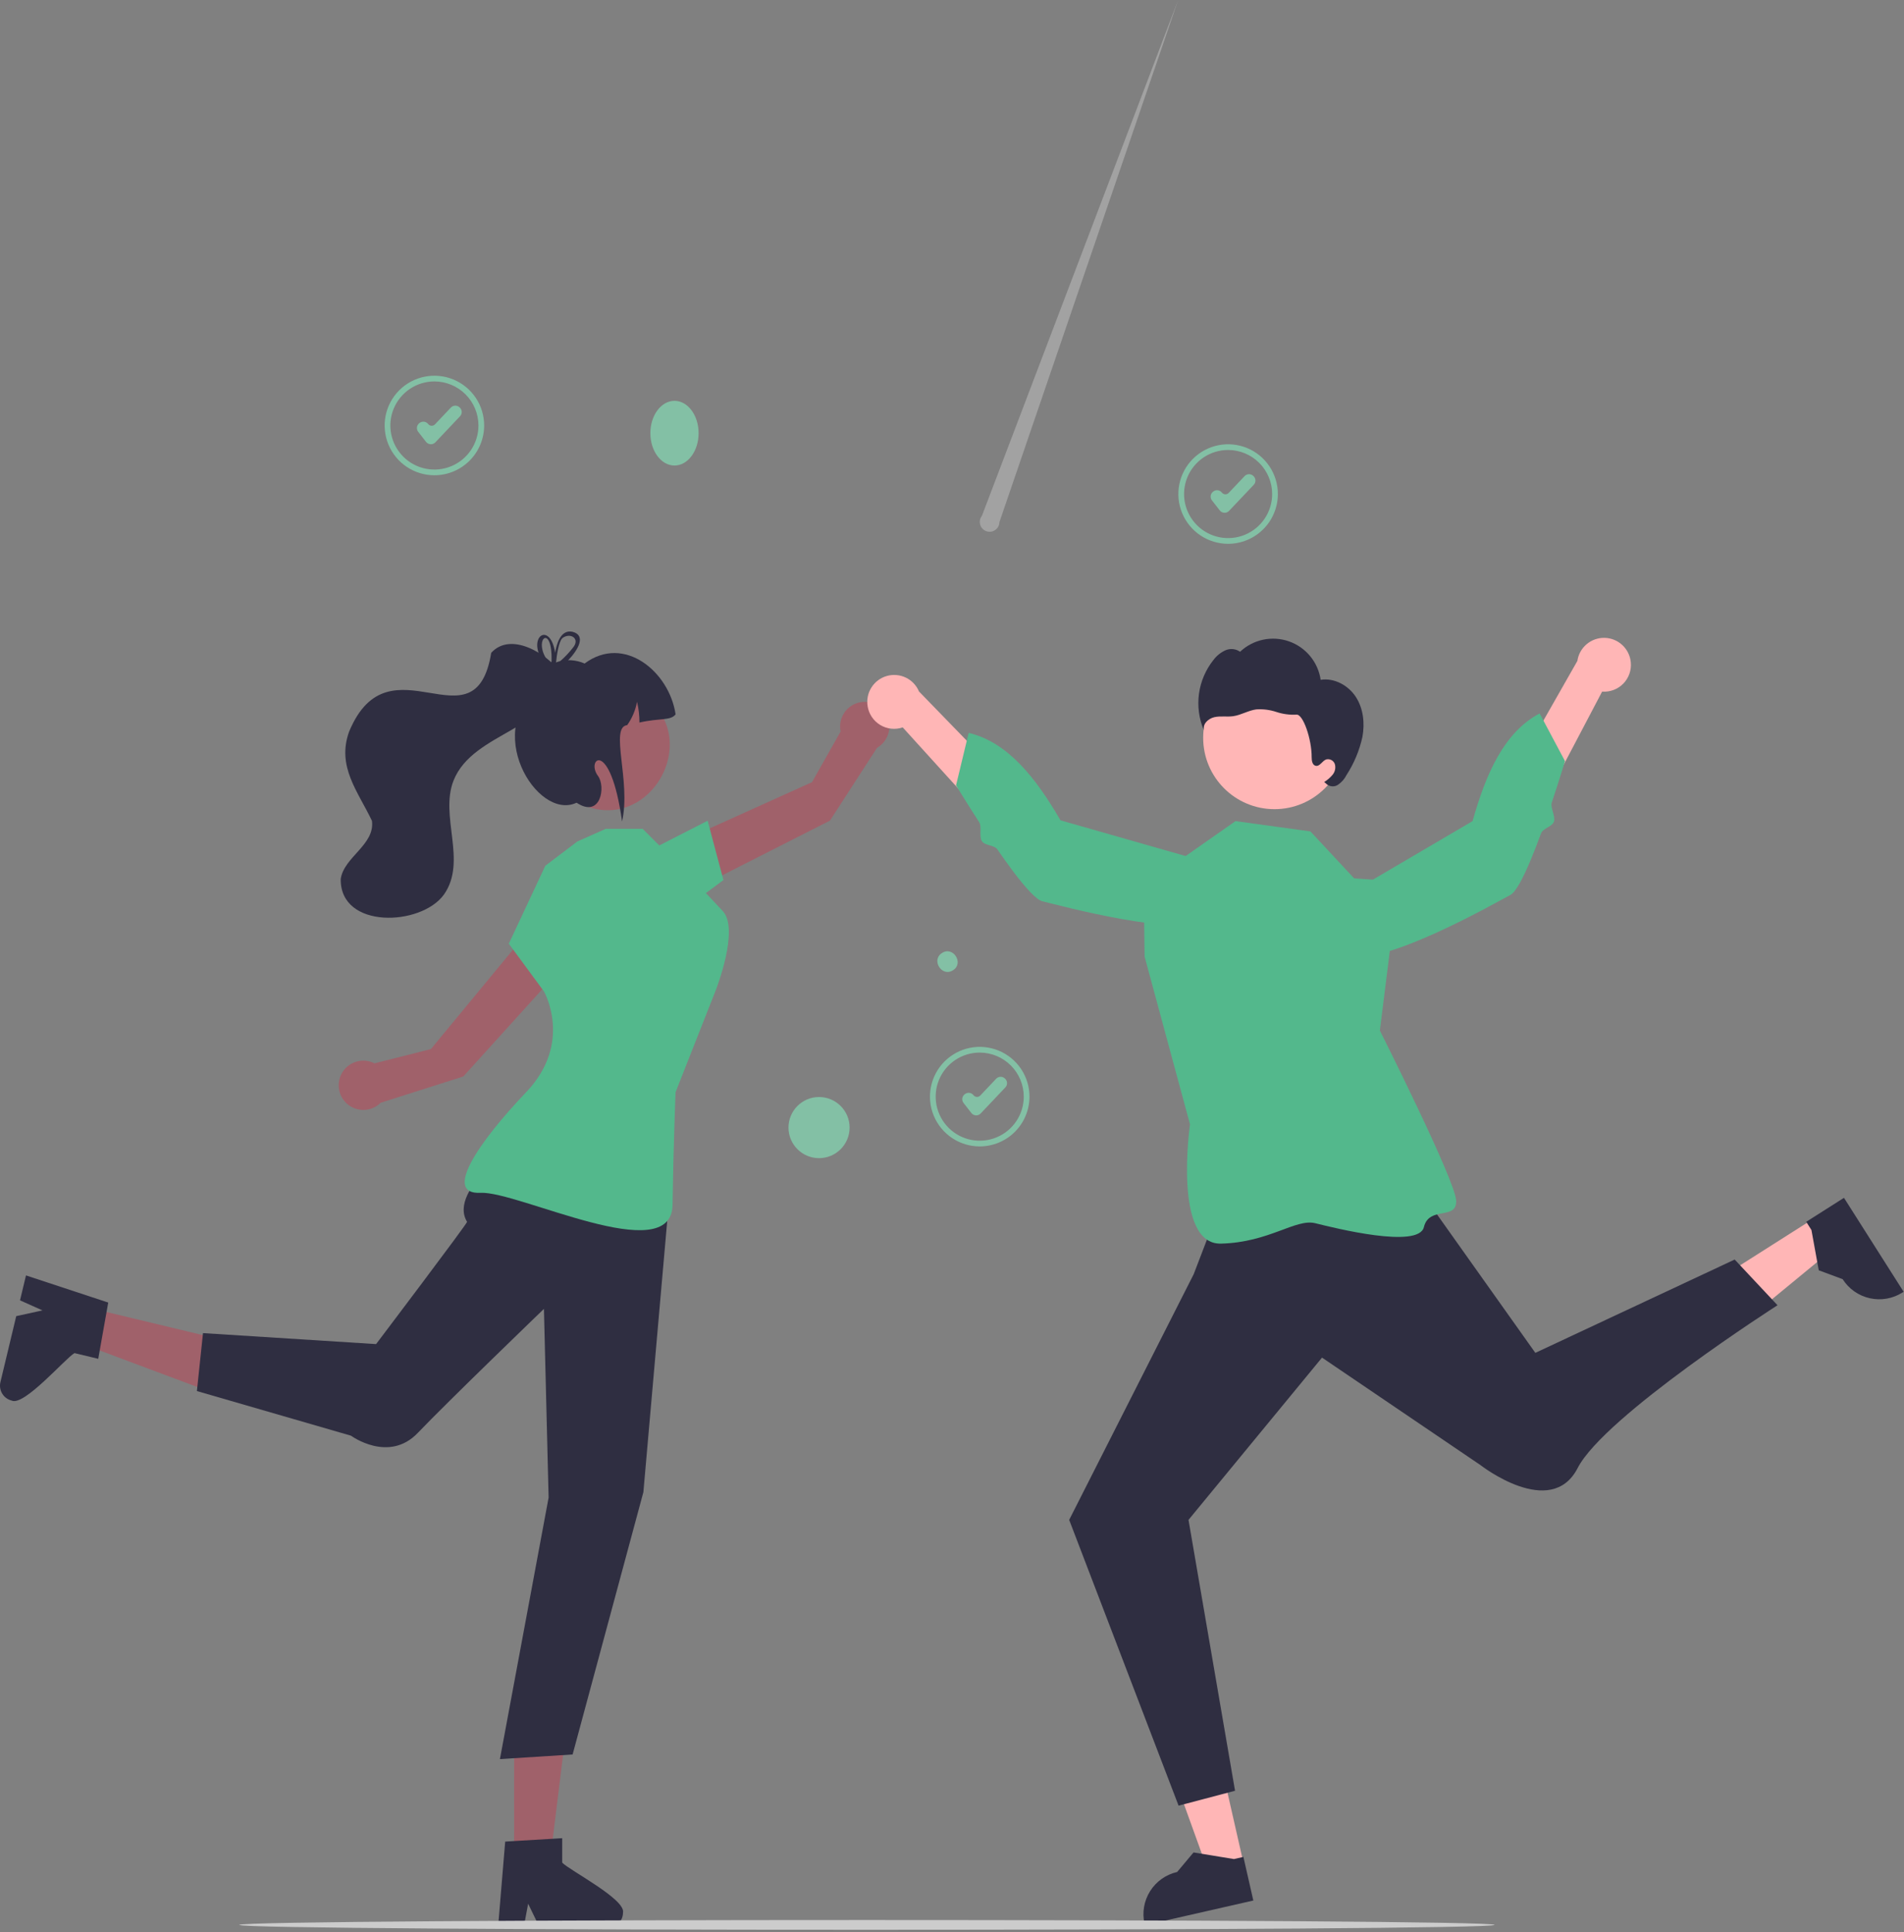 <svg width="274" height="278" viewBox="0 0 274 278" fill="none" xmlns="http://www.w3.org/2000/svg">
<rect x="0" y="0" width="274" height="278" fill="#808080" stroke="none"/>
<path d="M178.979 268.161L173.903 269.316L167.031 250.284L174.524 248.579L178.979 268.161Z" fill="#FFB6B6"/>
<path d="M180.363 273.417L164.751 276.969L164.706 276.771C164.339 275.16 164.628 273.468 165.508 272.07C166.388 270.671 167.788 269.679 169.4 269.312L169.4 269.312L171.759 266.5L177.572 267.452L178.935 267.142L180.363 273.417Z" fill="#2F2E41"/>
<path d="M260.875 175.391L263.666 179.786L248.041 192.644L243.922 186.157L260.875 175.391Z" fill="#FFB6B6"/>
<path d="M265.362 172.324L273.946 185.84L273.775 185.949C272.379 186.835 270.689 187.13 269.076 186.77C267.463 186.41 266.059 185.424 265.173 184.029L265.173 184.029L261.732 182.75L260.68 176.954L259.931 175.774L265.362 172.324Z" fill="#2F2E41"/>
<path d="M99.047 128.401L97.793 121.133L116.856 112.525L120.973 105.236C120.84 104.597 120.886 103.933 121.107 103.318C121.328 102.703 121.714 102.161 122.224 101.752C122.733 101.343 123.345 101.083 123.993 101C124.641 100.917 125.3 101.015 125.896 101.283C126.491 101.55 127.002 101.978 127.37 102.517C127.738 103.057 127.95 103.688 127.982 104.34C128.015 104.993 127.866 105.641 127.553 106.215C127.239 106.788 126.774 107.263 126.207 107.589L119.435 118.059L99.047 128.401Z" fill="#A0616A"/>
<path d="M93.251 122.46L101.836 118.075L104.108 126.608L98.145 131.028L93.251 122.46Z" fill="#53B88C"/>
<path d="M73.989 267.5L79.179 267.5L81.648 247.479L73.987 247.479L73.989 267.5Z" fill="#A0616A"/>
<path d="M80.906 267.968V264.449L79.541 264.532L73.986 264.861L72.701 264.94L71.718 276.725L71.665 277.357H75.351L75.469 276.73L76.004 273.878L77.387 276.73L77.689 277.357H87.461C88.042 277.354 88.599 277.121 89.01 276.709C89.42 276.297 89.652 275.74 89.655 275.159C90.067 273.233 81.941 269.069 80.906 267.968Z" fill="#2F2E41"/>
<path d="M12.373 188.044L11.163 193.092L30.057 200.162L31.843 192.712L12.373 188.044Z" fill="#A0616A"/>
<path d="M10.717 194.663L14.139 195.483L14.376 194.137L15.351 188.658L15.574 187.39L4.343 183.686L3.741 183.488L2.881 187.072L3.464 187.333L6.112 188.519L3.017 189.198L2.336 189.346L0.058 198.848C-0.074 199.414 0.022 200.01 0.327 200.505C0.631 201.001 1.119 201.356 1.684 201.494C3.461 202.344 9.405 195.413 10.717 194.663Z" fill="#2F2E41"/>
<path d="M82.014 137.924L75.333 134.801L62.009 150.925L53.894 152.978C53.312 152.681 52.659 152.551 52.008 152.602C51.356 152.653 50.732 152.883 50.203 153.267C49.674 153.65 49.262 154.173 49.011 154.776C48.761 155.379 48.682 156.04 48.783 156.685C48.885 157.331 49.163 157.935 49.586 158.433C50.01 158.93 50.562 159.301 51.184 159.504C51.804 159.707 52.469 159.734 53.105 159.583C53.74 159.431 54.322 159.107 54.785 158.646L66.669 154.87L82.014 137.924Z" fill="#A0616A"/>
<path d="M176.735 78.235C175.318 78.235 173.934 77.815 172.757 77.028C171.579 76.242 170.661 75.123 170.119 73.815C169.577 72.507 169.436 71.067 169.712 69.678C169.988 68.289 170.67 67.013 171.671 66.011C172.673 65.01 173.949 64.328 175.338 64.052C176.727 63.776 178.167 63.917 179.475 64.459C180.783 65.001 181.902 65.919 182.688 67.097C183.475 68.274 183.895 69.659 183.895 71.075C183.893 72.973 183.138 74.793 181.796 76.136C180.453 77.478 178.633 78.233 176.735 78.235ZM176.735 64.736C175.481 64.736 174.255 65.108 173.213 65.804C172.171 66.501 171.358 67.491 170.878 68.649C170.399 69.807 170.273 71.082 170.518 72.311C170.762 73.541 171.366 74.67 172.253 75.557C173.139 76.443 174.268 77.047 175.498 77.292C176.728 77.536 178.002 77.411 179.16 76.931C180.319 76.451 181.309 75.639 182.005 74.596C182.702 73.554 183.073 72.328 183.073 71.075C183.072 69.394 182.403 67.783 181.215 66.595C180.026 65.406 178.415 64.738 176.735 64.736Z" fill="#83C0A5"/>
<path d="M176.23 73.772C176.216 73.772 176.202 73.772 176.187 73.771C176.06 73.765 175.936 73.731 175.823 73.673C175.71 73.614 175.611 73.532 175.533 73.431L174.405 71.981C174.334 71.889 174.281 71.785 174.25 71.673C174.22 71.561 174.211 71.444 174.226 71.329C174.24 71.214 174.277 71.103 174.334 71.002C174.391 70.901 174.468 70.813 174.56 70.742L174.6 70.71C174.692 70.639 174.797 70.586 174.908 70.555C175.02 70.525 175.137 70.516 175.252 70.531C175.367 70.545 175.478 70.582 175.579 70.639C175.68 70.697 175.769 70.773 175.84 70.865C175.897 70.938 175.969 70.998 176.051 71.041C176.134 71.084 176.224 71.108 176.317 71.113C176.409 71.117 176.502 71.102 176.588 71.067C176.674 71.032 176.751 70.98 176.815 70.912L179.106 68.495C179.267 68.325 179.489 68.226 179.723 68.22C179.957 68.213 180.184 68.3 180.354 68.461L180.392 68.496C180.476 68.576 180.544 68.672 180.591 68.778C180.638 68.884 180.664 68.998 180.667 69.114C180.67 69.23 180.651 69.345 180.609 69.454C180.568 69.562 180.505 69.661 180.425 69.745L176.871 73.496C176.789 73.584 176.689 73.653 176.579 73.701C176.469 73.748 176.35 73.772 176.23 73.772Z" fill="#83C0A5"/>
<path d="M140.99 164.928C139.573 164.928 138.189 164.508 137.011 163.722C135.834 162.935 134.916 161.816 134.374 160.508C133.832 159.2 133.69 157.76 133.967 156.371C134.243 154.982 134.925 153.706 135.926 152.705C136.928 151.703 138.204 151.021 139.593 150.745C140.982 150.469 142.421 150.61 143.73 151.152C145.038 151.694 146.157 152.612 146.943 153.79C147.73 154.967 148.15 156.352 148.15 157.768C148.148 159.666 147.393 161.486 146.05 162.829C144.708 164.171 142.888 164.926 140.99 164.928ZM140.99 151.429C139.736 151.429 138.51 151.801 137.468 152.497C136.426 153.194 135.613 154.184 135.133 155.342C134.654 156.5 134.528 157.775 134.773 159.004C135.017 160.234 135.621 161.363 136.507 162.25C137.394 163.136 138.523 163.74 139.753 163.985C140.983 164.229 142.257 164.104 143.415 163.624C144.574 163.144 145.564 162.332 146.26 161.289C146.957 160.247 147.328 159.021 147.328 157.768C147.326 156.087 146.658 154.476 145.47 153.288C144.281 152.099 142.67 151.431 140.99 151.429Z" fill="#83C0A5"/>
<path d="M140.484 160.465C140.47 160.465 140.455 160.465 140.441 160.464C140.314 160.458 140.19 160.425 140.077 160.366C139.964 160.307 139.865 160.225 139.787 160.124L138.659 158.674C138.588 158.583 138.535 158.478 138.504 158.366C138.474 158.254 138.465 158.138 138.479 158.022C138.494 157.907 138.531 157.796 138.588 157.695C138.645 157.595 138.722 157.506 138.814 157.435L138.854 157.403C138.946 157.332 139.05 157.279 139.162 157.249C139.274 157.218 139.391 157.209 139.506 157.224C139.621 157.238 139.732 157.275 139.833 157.332C139.934 157.39 140.023 157.467 140.094 157.558C140.151 157.631 140.223 157.691 140.305 157.734C140.387 157.777 140.478 157.801 140.571 157.806C140.663 157.81 140.756 157.795 140.842 157.76C140.928 157.726 141.005 157.673 141.069 157.606L143.359 155.188C143.521 155.018 143.743 154.919 143.977 154.913C144.211 154.906 144.438 154.993 144.608 155.154L144.646 155.19C144.73 155.269 144.797 155.365 144.845 155.471C144.892 155.577 144.918 155.691 144.921 155.807C144.924 155.923 144.904 156.038 144.863 156.147C144.821 156.255 144.759 156.354 144.679 156.438L141.125 160.19C141.043 160.277 140.943 160.346 140.833 160.394C140.723 160.441 140.604 160.465 140.484 160.465Z" fill="#83C0A5"/>
<path d="M62.514 68.374C61.098 68.374 59.713 67.954 58.536 67.168C57.358 66.381 56.441 65.263 55.899 63.954C55.357 62.646 55.215 61.206 55.491 59.817C55.767 58.428 56.449 57.152 57.451 56.151C58.452 55.149 59.728 54.467 61.117 54.191C62.506 53.915 63.946 54.056 65.254 54.598C66.563 55.14 67.681 56.058 68.468 57.236C69.255 58.413 69.674 59.798 69.674 61.214C69.672 63.112 68.917 64.932 67.575 66.275C66.233 67.617 64.412 68.372 62.514 68.374ZM62.514 54.875C61.26 54.875 60.035 55.247 58.992 55.943C57.95 56.64 57.138 57.63 56.658 58.788C56.178 59.946 56.053 61.221 56.297 62.45C56.542 63.68 57.145 64.809 58.032 65.696C58.918 66.582 60.048 67.186 61.277 67.431C62.507 67.675 63.782 67.55 64.94 67.07C66.098 66.59 67.088 65.778 67.784 64.736C68.481 63.693 68.853 62.468 68.853 61.214C68.851 59.533 68.182 57.922 66.994 56.734C65.806 55.545 64.195 54.877 62.514 54.875Z" fill="#83C0A5"/>
<path d="M62.009 63.911C61.994 63.911 61.98 63.911 61.965 63.91C61.838 63.904 61.714 63.871 61.601 63.812C61.488 63.753 61.389 63.671 61.311 63.57L60.183 62.12C60.112 62.029 60.059 61.924 60.029 61.812C59.998 61.7 59.989 61.584 60.004 61.468C60.018 61.353 60.055 61.242 60.112 61.141C60.17 61.041 60.246 60.952 60.338 60.881L60.379 60.849C60.47 60.778 60.575 60.725 60.687 60.695C60.798 60.664 60.915 60.656 61.031 60.67C61.146 60.684 61.257 60.721 61.358 60.779C61.459 60.836 61.547 60.913 61.618 61.004C61.675 61.077 61.747 61.137 61.83 61.18C61.912 61.223 62.002 61.247 62.095 61.252C62.188 61.256 62.28 61.241 62.366 61.206C62.452 61.172 62.53 61.119 62.594 61.052L64.884 58.634C65.045 58.464 65.267 58.365 65.501 58.359C65.735 58.352 65.962 58.439 66.132 58.6L66.17 58.636C66.254 58.715 66.322 58.811 66.369 58.917C66.416 59.023 66.442 59.137 66.445 59.253C66.449 59.369 66.429 59.484 66.387 59.593C66.346 59.701 66.284 59.8 66.204 59.884L62.65 63.636C62.567 63.723 62.468 63.792 62.358 63.84C62.247 63.887 62.129 63.911 62.009 63.911Z" fill="#83C0A5"/>
<path d="M97.064 66.973C98.98 66.973 100.534 64.889 100.534 62.319C100.534 59.748 98.98 57.665 97.064 57.665C95.147 57.665 93.593 59.748 93.593 62.319C93.593 64.889 95.147 66.973 97.064 66.973Z" fill="#83C0A5"/>
<path d="M137.15 139.577C135.564 140.634 133.94 138.118 135.557 137.108C137.144 136.051 138.768 138.567 137.15 139.577Z" fill="#83C0A5"/>
<path opacity="0.3" d="M143.826 75.11L169.544 0L141.304 74.211C141.164 74.387 141.069 74.594 141.025 74.815C140.981 75.035 140.991 75.263 141.053 75.479C141.115 75.695 141.227 75.894 141.381 76.057C141.535 76.221 141.725 76.346 141.937 76.422C142.149 76.497 142.376 76.521 142.599 76.492C142.821 76.462 143.034 76.379 143.219 76.251C143.403 76.123 143.555 75.953 143.66 75.754C143.766 75.556 143.823 75.335 143.826 75.11H143.826Z" fill="#F0F0F0"/>
<path d="M117.867 166.617C120.295 166.617 122.264 164.648 122.264 162.219C122.264 159.791 120.295 157.822 117.867 157.822C115.438 157.822 113.47 159.791 113.47 162.219C113.47 164.648 115.438 166.617 117.867 166.617Z" fill="#83C0A5"/>
<path d="M75.279 163.897C75.279 163.897 64.317 171.035 67.215 175.778C67.315 175.942 54.121 193.368 54.121 193.368L29.213 191.787L28.336 200.123L50.51 206.545C50.51 206.545 55.935 210.531 60.126 206.14C64.317 201.749 78.276 188.302 78.276 188.302L78.949 215.451L71.942 253.071L82.404 252.407L92.588 214.665L96.347 171.912L75.279 163.897Z" fill="#2F2E41"/>
<path d="M83.086 121.056L78.476 124.549L73.222 135.764L78.274 142.625C78.274 142.625 82.524 149.991 75.722 157.124C68.919 164.257 63.695 171.875 69.14 171.603C74.585 171.331 96.638 182.547 96.783 173.358C96.928 164.169 97.221 157.124 97.221 157.124L103.003 142.46C103.003 142.46 106.448 133.712 104.029 131.093C101.611 128.474 98.373 125.128 98.373 125.128L92.484 119.24H87.167L83.086 121.056Z" fill="#53B88C"/>
<path d="M91.692 99.509C102.034 105.394 93.544 120.921 83.009 115.392C72.668 109.508 81.158 93.981 91.692 99.509Z" fill="#A0616A"/>
<path d="M97.222 102.772C96.498 103.715 94.984 103.273 92.019 103.946C92.025 102.941 91.909 101.939 91.673 100.962C91.453 102.171 90.969 103.318 90.257 104.32C87.683 104.605 90.838 112.426 89.52 118.176C87.822 106.045 84.25 109.223 86.055 111.63C87.21 113.17 86.44 117.791 82.974 115.48C77.255 118.198 69.111 104.698 78.138 98.367C77.976 94.944 81.784 94.403 84.129 95.456C89.82 91.216 96.322 96.648 97.222 102.772Z" fill="#2F2E41"/>
<path d="M70.688 93.921C68.385 108.077 56.044 91.317 50.242 105.248C48.417 110.293 51.547 113.902 53.527 118.09C53.979 121.532 49.502 123.278 49.033 126.445C48.903 133.708 60.62 133.264 63.895 128.682C67.261 123.885 63.242 117.449 65.265 112.301C68.108 105.153 79.671 105.1 80.679 96.784C78.728 94.005 73.482 90.823 70.688 93.921Z" fill="#2F2E41"/>
<path d="M80.015 95.304C79.94 95.336 79.865 95.368 79.797 95.403H79.793C79.73 95.435 79.666 95.467 79.603 95.502C79.595 95.506 79.591 95.51 79.583 95.514C79.5 95.435 79.417 95.356 79.329 95.276C79.307 95.406 79.312 95.538 79.345 95.665L79.357 95.712C79.436 95.796 79.52 95.875 79.607 95.958C79.686 95.899 79.761 95.835 79.841 95.776C79.888 95.736 79.936 95.697 79.987 95.657C79.995 95.554 80.007 95.435 80.019 95.304L80.015 95.304ZM82.402 90.896C80.634 90.491 80.063 92.802 79.892 93.916C79.25 89.873 76.578 91.145 77.502 93.905C77.796 94.722 78.26 95.467 78.862 96.093C78.945 96.188 79.036 96.283 79.131 96.378C79.024 96.933 79.563 96.791 80.293 96.279C80.831 95.896 81.329 95.459 81.779 94.975C83.234 93.449 84.368 91.407 82.402 90.896ZM82.457 93.171C81.912 93.875 81.3 94.524 80.63 95.11C80.419 95.3 80.205 95.483 79.987 95.657C79.983 95.693 79.983 95.724 79.98 95.752C79.964 95.791 79.946 95.828 79.924 95.863C79.702 96.263 79.452 96.045 79.357 95.712C79.349 95.701 79.337 95.689 79.329 95.677C79.013 95.35 78.737 94.985 78.509 94.591C76.871 91.752 79.508 89.821 79.377 95.122C79.353 95.17 79.337 95.222 79.329 95.276C79.307 95.406 79.312 95.538 79.345 95.665L79.357 95.712C79.436 95.796 79.52 95.875 79.607 95.958C79.686 95.899 79.761 95.835 79.841 95.776C79.888 95.736 79.936 95.697 79.987 95.657C79.995 95.554 80.007 95.435 80.019 95.304V95.3C80.122 94.238 80.404 92.327 80.923 91.808C82.065 90.931 83.543 91.879 82.457 93.171ZM80.015 95.304C79.94 95.336 79.865 95.368 79.797 95.403H79.793C79.73 95.435 79.666 95.467 79.603 95.502C79.595 95.506 79.591 95.51 79.583 95.514C79.5 95.435 79.417 95.356 79.329 95.276C79.307 95.406 79.312 95.538 79.345 95.665L79.357 95.712C79.436 95.796 79.52 95.875 79.607 95.958C79.686 95.899 79.761 95.835 79.841 95.776C79.888 95.736 79.936 95.697 79.987 95.657C79.995 95.554 80.007 95.435 80.019 95.304L80.015 95.304Z" fill="#2F2E41"/>
<path d="M175.6 173.352L171.781 183.313L153.863 218.656L169.607 259.77L177.732 257.626L171.035 218.656L190.249 195.311L213.067 210.787C213.067 210.787 223.187 218.687 227.037 211.197C230.886 203.708 255.797 187.778 255.797 187.778L249.634 181.204L220.948 194.629L201.149 166.76L175.6 173.352Z" fill="#2F2E41"/>
<path d="M194.872 126.368L188.584 119.613L177.799 118.129L164.584 127.38L164.717 137.62L171.25 161.75C171.25 161.75 168.762 179.087 175.712 178.913C182.662 178.739 186.451 175.274 189.281 175.979C192.112 176.684 204.146 179.686 204.908 176.542C205.671 173.398 209.724 175.649 209.546 172.674C209.369 169.7 198.573 148.258 198.573 148.258L201.257 126.814L194.872 126.368Z" fill="#53B88C"/>
<path d="M234.683 95.273C234.74 95.833 234.672 96.399 234.486 96.93C234.3 97.462 234 97.946 233.607 98.349C233.213 98.751 232.736 99.063 232.21 99.262C231.683 99.46 231.119 99.541 230.557 99.498L216.099 126.996L212.217 121.037L226.995 95.085C227.13 94.146 227.604 93.29 228.328 92.678C229.052 92.066 229.975 91.741 230.923 91.764C231.871 91.787 232.777 92.157 233.47 92.804C234.163 93.451 234.595 94.329 234.683 95.273Z" fill="#FFB6B6"/>
<path d="M189.165 131.481C189.165 131.481 188.591 136.372 194.098 137.583C199.604 138.794 214.86 130.077 217.361 128.745C218.144 128.329 219.207 126.285 220.297 123.674C220.786 122.502 221.281 121.216 221.759 119.911C222.036 119.156 223.36 118.95 223.621 118.202C223.88 117.457 223.076 116.169 223.31 115.468C224.424 112.136 225.213 109.494 225.213 109.494L221.564 102.638C216.46 105.337 213.842 111.28 211.916 118.128L189.165 131.481Z" fill="#53B88C"/>
<path d="M124.856 101.588C124.941 102.144 125.148 102.675 125.461 103.143C125.774 103.611 126.186 104.005 126.668 104.296C127.15 104.588 127.689 104.77 128.249 104.83C128.809 104.891 129.375 104.828 129.908 104.646L150.788 127.65L153.055 120.909L132.252 99.481C131.887 98.607 131.213 97.896 130.359 97.485C129.505 97.074 128.53 96.99 127.618 97.249C126.706 97.509 125.922 98.094 125.413 98.894C124.903 99.693 124.705 100.652 124.856 101.588Z" fill="#FFB6B6"/>
<path d="M177.986 125.252C177.986 125.252 179.766 129.844 174.737 132.395C169.709 134.945 152.757 130.323 150.003 129.66C149.14 129.452 147.6 127.74 145.891 125.485C145.124 124.473 144.323 123.352 143.533 122.208C143.077 121.546 141.743 121.678 141.303 121.018C140.866 120.362 141.323 118.914 140.92 118.294C139.008 115.347 137.582 112.986 137.582 112.986L139.4 105.435C145.017 106.771 149.039 111.87 152.617 118.018L177.986 125.252Z" fill="#53B88C"/>
<path d="M183.407 116.411C189.075 116.411 193.669 111.816 193.669 106.149C193.669 100.481 189.075 95.887 183.407 95.887C177.74 95.887 173.146 100.481 173.146 106.149C173.146 111.816 177.74 116.411 183.407 116.411Z" fill="#FFB6B6"/>
<path d="M195.122 100.273C194.042 98.603 192.017 97.49 190.053 97.803C189.87 96.55 189.347 95.371 188.541 94.394C187.734 93.418 186.675 92.681 185.479 92.265C184.283 91.848 182.996 91.768 181.757 92.033C180.519 92.297 179.377 92.897 178.455 93.766C178.152 93.552 177.799 93.421 177.43 93.384C177.062 93.347 176.689 93.406 176.35 93.555C175.674 93.862 175.086 94.334 174.64 94.927C173.513 96.333 172.789 98.017 172.543 99.802C172.298 101.586 172.541 103.404 173.246 105.061C173.006 104.188 173.881 103.368 174.764 103.172C175.647 102.976 176.574 103.161 177.47 103.034C178.618 102.87 179.65 102.204 180.8 102.054C181.775 101.991 182.754 102.117 183.681 102.425C184.608 102.732 185.585 102.864 186.561 102.811C187.529 102.696 188.776 106.364 188.759 108.948C188.756 109.438 188.857 110.066 189.335 110.17C189.924 110.298 190.266 109.485 190.827 109.263C191.085 109.189 191.362 109.218 191.6 109.344C191.837 109.471 192.016 109.684 192.099 109.94C192.17 110.2 192.178 110.473 192.121 110.736C192.065 111 191.947 111.246 191.776 111.455C191.432 111.868 191.022 112.223 190.564 112.506L190.795 112.698C191.015 112.93 191.308 113.078 191.624 113.117C191.941 113.157 192.261 113.085 192.53 112.914C193.06 112.555 193.489 112.067 193.776 111.495C194.859 109.821 195.632 107.967 196.061 106.02C196.423 104.065 196.201 101.943 195.122 100.273Z" fill="#2F2E41"/>
<path d="M215.076 276.923C214.761 277.857 34.771 277.857 34.431 276.926C34.745 275.99 214.736 275.99 215.076 276.923Z" fill="#CCCCCC"/>
</svg>
